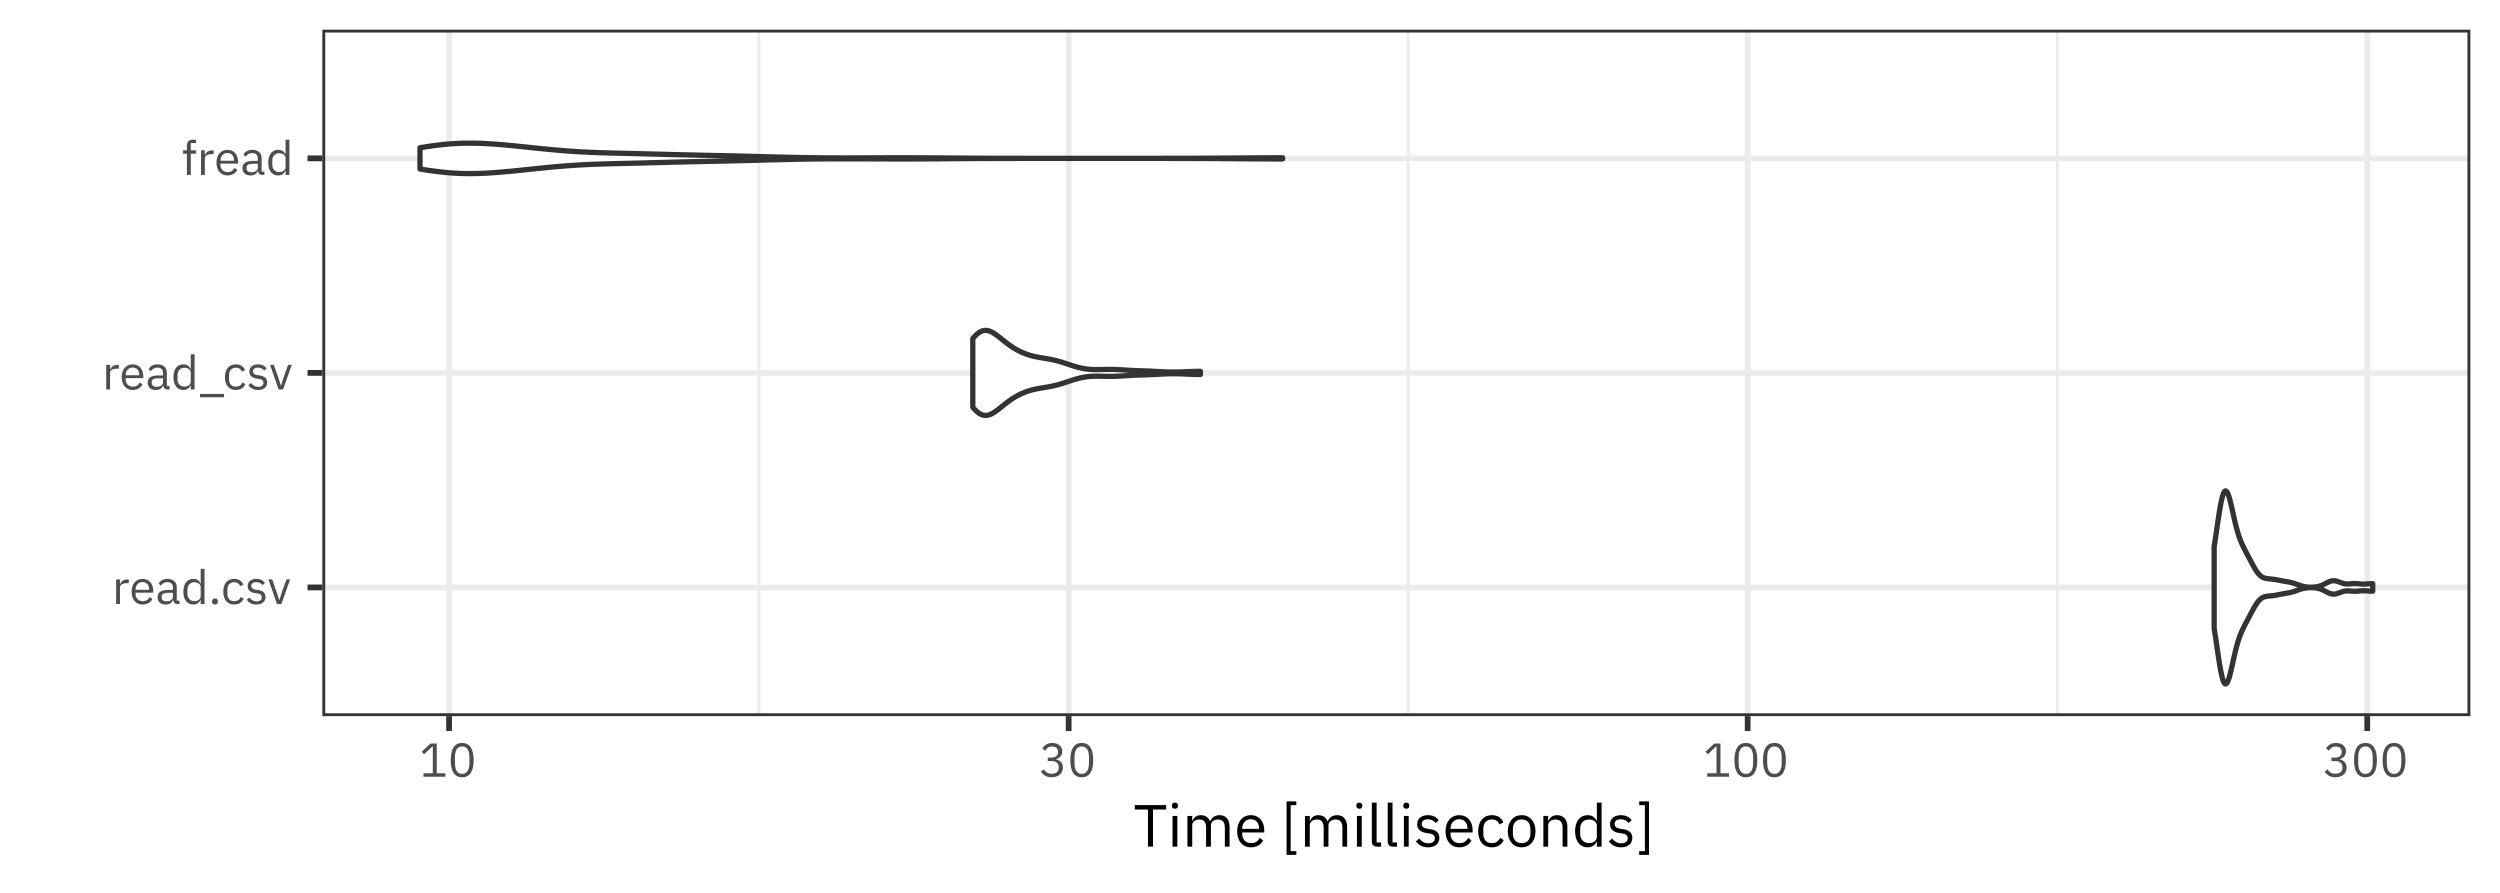 <?xml version="1.0" encoding="UTF-8"?>
<svg xmlns="http://www.w3.org/2000/svg" xmlns:xlink="http://www.w3.org/1999/xlink" width="504pt" height="180pt" viewBox="0 0 504 180" version="1.1">
<defs>
<g>
<symbol overflow="visible" id="glyph0-0">
<path style="stroke:none;" d="M 0.312 0 L 4.219 0 L 4.219 -7.484 L 0.312 -7.484 Z M 0.875 -0.578 L 0.875 -6.906 L 3.641 -6.906 L 3.641 -0.578 Z M 0.875 -0.578 "/>
</symbol>
<symbol overflow="visible" id="glyph0-1">
<path style="stroke:none;" d="M 1.578 0 L 1.578 -3.359 C 1.578 -3.828 2.078 -4.188 2.906 -4.188 L 3.359 -4.188 L 3.359 -4.953 L 3.062 -4.953 C 2.25 -4.953 1.797 -4.516 1.625 -4.031 L 1.578 -4.031 L 1.578 -4.953 L 0.812 -4.953 L 0.812 0 Z M 1.578 0 "/>
</symbol>
<symbol overflow="visible" id="glyph0-2">
<path style="stroke:none;" d="M 2.672 0.109 C 3.609 0.109 4.312 -0.344 4.641 -1.016 L 4.094 -1.406 C 3.828 -0.859 3.344 -0.562 2.719 -0.562 C 1.797 -0.562 1.25 -1.203 1.25 -2.047 L 1.25 -2.281 L 4.812 -2.281 L 4.812 -2.641 C 4.812 -4.047 4 -5.062 2.672 -5.062 C 1.328 -5.062 0.453 -4.047 0.453 -2.469 C 0.453 -0.906 1.328 0.109 2.672 0.109 Z M 2.672 -4.422 C 3.469 -4.422 3.984 -3.844 3.984 -2.969 L 3.984 -2.859 L 1.25 -2.859 L 1.25 -2.922 C 1.25 -3.797 1.844 -4.422 2.672 -4.422 Z M 2.672 -4.422 "/>
</symbol>
<symbol overflow="visible" id="glyph0-3">
<path style="stroke:none;" d="M 4.844 0 L 4.844 -0.672 L 4.281 -0.672 L 4.281 -3.391 C 4.281 -4.438 3.562 -5.062 2.375 -5.062 C 1.484 -5.062 0.891 -4.625 0.625 -4.094 L 1.078 -3.672 C 1.359 -4.109 1.75 -4.406 2.344 -4.406 C 3.125 -4.406 3.516 -4.016 3.516 -3.312 L 3.516 -2.828 L 2.531 -2.828 C 1.094 -2.828 0.422 -2.312 0.422 -1.375 C 0.422 -0.453 1.031 0.109 2.078 0.109 C 2.766 0.109 3.297 -0.203 3.516 -0.812 L 3.562 -0.812 C 3.609 -0.344 3.844 0 4.406 0 Z M 2.203 -0.531 C 1.609 -0.531 1.234 -0.812 1.234 -1.312 L 1.234 -1.5 C 1.234 -1.984 1.625 -2.25 2.5 -2.25 L 3.516 -2.25 L 3.516 -1.438 C 3.516 -0.938 2.969 -0.531 2.203 -0.531 Z M 2.203 -0.531 "/>
</symbol>
<symbol overflow="visible" id="glyph0-4">
<path style="stroke:none;" d="M 3.984 0 L 4.75 0 L 4.75 -7.094 L 3.984 -7.094 L 3.984 -4.141 L 3.938 -4.141 C 3.688 -4.766 3.172 -5.062 2.5 -5.062 C 1.25 -5.062 0.484 -4.062 0.484 -2.469 C 0.484 -0.891 1.25 0.109 2.5 0.109 C 3.172 0.109 3.641 -0.188 3.938 -0.812 L 3.984 -0.812 Z M 2.703 -0.578 C 1.844 -0.578 1.312 -1.172 1.312 -2.047 L 1.312 -2.891 C 1.312 -3.781 1.844 -4.375 2.703 -4.375 C 3.406 -4.375 3.984 -3.969 3.984 -3.422 L 3.984 -1.578 C 3.984 -0.938 3.406 -0.578 2.703 -0.578 Z M 2.703 -0.578 "/>
</symbol>
<symbol overflow="visible" id="glyph0-5">
<path style="stroke:none;" d="M 1.312 0.109 C 1.703 0.109 1.891 -0.109 1.891 -0.438 L 1.891 -0.562 C 1.891 -0.891 1.703 -1.125 1.312 -1.125 C 0.906 -1.125 0.719 -0.891 0.719 -0.562 L 0.719 -0.438 C 0.719 -0.109 0.906 0.109 1.312 0.109 Z M 1.312 0.109 "/>
</symbol>
<symbol overflow="visible" id="glyph0-6">
<path style="stroke:none;" d="M 2.656 0.109 C 3.594 0.109 4.234 -0.344 4.562 -1.062 L 4 -1.422 C 3.734 -0.859 3.281 -0.562 2.656 -0.562 C 1.75 -0.562 1.281 -1.188 1.281 -2.047 L 1.281 -2.891 C 1.281 -3.766 1.75 -4.391 2.656 -4.391 C 3.266 -4.391 3.688 -4.094 3.859 -3.578 L 4.516 -3.906 C 4.219 -4.578 3.641 -5.062 2.656 -5.062 C 1.266 -5.062 0.453 -4.062 0.453 -2.469 C 0.453 -0.891 1.266 0.109 2.656 0.109 Z M 2.656 0.109 "/>
</symbol>
<symbol overflow="visible" id="glyph0-7">
<path style="stroke:none;" d="M 2.297 0.109 C 3.438 0.109 4.141 -0.469 4.141 -1.422 C 4.141 -2.172 3.719 -2.656 2.625 -2.828 L 2.234 -2.875 C 1.625 -2.969 1.281 -3.172 1.281 -3.641 C 1.281 -4.109 1.625 -4.406 2.25 -4.406 C 2.891 -4.406 3.312 -4.109 3.531 -3.812 L 4.031 -4.266 C 3.641 -4.766 3.109 -5.062 2.312 -5.062 C 1.312 -5.062 0.547 -4.578 0.547 -3.609 C 0.547 -2.688 1.234 -2.312 2.141 -2.172 L 2.531 -2.125 C 3.188 -2.031 3.391 -1.734 3.391 -1.344 C 3.391 -0.828 3.016 -0.531 2.359 -0.531 C 1.734 -0.531 1.281 -0.812 0.891 -1.297 L 0.344 -0.859 C 0.781 -0.266 1.391 0.109 2.297 0.109 Z M 2.297 0.109 "/>
</symbol>
<symbol overflow="visible" id="glyph0-8">
<path style="stroke:none;" d="M 2.797 0 L 4.547 -4.953 L 3.812 -4.953 L 2.922 -2.5 L 2.391 -0.812 L 2.344 -0.812 L 1.797 -2.5 L 0.938 -4.953 L 0.172 -4.953 L 1.906 0 Z M 2.797 0 "/>
</symbol>
<symbol overflow="visible" id="glyph0-9">
<path style="stroke:none;" d="M 5.125 1.578 L 5.125 0.906 L 0.281 0.906 L 0.281 1.578 Z M 5.125 1.578 "/>
</symbol>
<symbol overflow="visible" id="glyph0-10">
<path style="stroke:none;" d="M 1.078 0 L 1.859 0 L 1.859 -4.281 L 2.922 -4.281 L 2.922 -4.953 L 1.859 -4.953 L 1.859 -6.422 L 2.922 -6.422 L 2.922 -7.094 L 2.172 -7.094 C 1.438 -7.094 1.078 -6.625 1.078 -5.953 L 1.078 -4.953 L 0.281 -4.953 L 0.281 -4.281 L 1.078 -4.281 Z M 1.078 0 "/>
</symbol>
<symbol overflow="visible" id="glyph0-11">
<path style="stroke:none;" d="M 5.25 0 L 5.25 -0.703 L 3.516 -0.703 L 3.516 -6.703 L 2.266 -6.703 L 0.484 -5.031 L 0.953 -4.531 L 2.641 -6.109 L 2.719 -6.109 L 2.719 -0.703 L 0.844 -0.703 L 0.844 0 Z M 5.25 0 "/>
</symbol>
<symbol overflow="visible" id="glyph0-12">
<path style="stroke:none;" d="M 2.875 0.109 C 4.484 0.109 5.188 -1.156 5.188 -3.344 C 5.188 -5.531 4.484 -6.812 2.875 -6.812 C 1.281 -6.812 0.578 -5.531 0.578 -3.344 C 0.578 -1.156 1.281 0.109 2.875 0.109 Z M 2.875 -0.578 C 1.828 -0.578 1.422 -1.5 1.422 -2.797 L 1.422 -3.891 C 1.422 -5.188 1.828 -6.109 2.875 -6.109 C 3.922 -6.109 4.344 -5.188 4.344 -3.891 L 4.344 -2.797 C 4.344 -1.5 3.922 -0.578 2.875 -0.578 Z M 2.875 -0.578 "/>
</symbol>
<symbol overflow="visible" id="glyph0-13">
<path style="stroke:none;" d="M 1.781 -3.859 L 1.781 -3.156 L 2.562 -3.156 C 3.5 -3.156 4 -2.703 4 -1.922 L 4 -1.844 C 4 -1.062 3.5 -0.609 2.562 -0.609 C 1.75 -0.609 1.359 -0.953 1 -1.484 L 0.406 -1.031 C 0.812 -0.453 1.406 0.109 2.578 0.109 C 3.938 0.109 4.844 -0.688 4.844 -1.828 C 4.844 -2.844 4.156 -3.375 3.438 -3.516 L 3.438 -3.562 C 4.141 -3.734 4.719 -4.266 4.719 -5.125 C 4.719 -6.203 3.812 -6.812 2.688 -6.812 C 1.609 -6.812 1.031 -6.25 0.688 -5.719 L 1.281 -5.25 C 1.562 -5.766 1.969 -6.094 2.672 -6.094 C 3.375 -6.094 3.859 -5.734 3.859 -5.031 L 3.859 -4.969 C 3.859 -4.328 3.406 -3.859 2.5 -3.859 Z M 1.781 -3.859 "/>
</symbol>
<symbol overflow="visible" id="glyph1-0">
<path style="stroke:none;" d="M 0.391 0 L 5.281 0 L 5.281 -9.359 L 0.391 -9.359 Z M 1.109 -0.719 L 1.109 -8.641 L 4.562 -8.641 L 4.562 -0.719 Z M 1.109 -0.719 "/>
</symbol>
<symbol overflow="visible" id="glyph1-1">
<path style="stroke:none;" d="M 6.594 -7.484 L 6.594 -8.375 L 0.266 -8.375 L 0.266 -7.484 L 2.922 -7.484 L 2.922 0 L 3.938 0 L 3.938 -7.484 Z M 6.594 -7.484 "/>
</symbol>
<symbol overflow="visible" id="glyph1-2">
<path style="stroke:none;" d="M 1.5 -7.641 C 1.906 -7.641 2.094 -7.859 2.094 -8.188 L 2.094 -8.344 C 2.094 -8.656 1.906 -8.875 1.5 -8.875 C 1.094 -8.875 0.906 -8.656 0.906 -8.344 L 0.906 -8.188 C 0.906 -7.859 1.094 -7.641 1.5 -7.641 Z M 1.016 0 L 1.984 0 L 1.984 -6.188 L 1.016 -6.188 Z M 1.016 0 "/>
</symbol>
<symbol overflow="visible" id="glyph1-3">
<path style="stroke:none;" d="M 1.984 0 L 1.984 -4.297 C 1.984 -5.094 2.703 -5.469 3.453 -5.469 C 4.375 -5.469 4.781 -4.906 4.781 -3.797 L 4.781 0 L 5.75 0 L 5.75 -4.297 C 5.75 -5.094 6.438 -5.469 7.203 -5.469 C 8.141 -5.469 8.562 -4.891 8.562 -3.797 L 8.562 0 L 9.516 0 L 9.516 -3.969 C 9.516 -5.469 8.766 -6.344 7.5 -6.344 C 6.438 -6.344 5.844 -5.75 5.609 -5.078 L 5.594 -5.078 C 5.25 -5.969 4.516 -6.344 3.703 -6.344 C 2.734 -6.344 2.297 -5.812 2.031 -5.188 L 1.984 -5.188 L 1.984 -6.188 L 1.016 -6.188 L 1.016 0 Z M 1.984 0 "/>
</symbol>
<symbol overflow="visible" id="glyph1-4">
<path style="stroke:none;" d="M 3.344 0.141 C 4.516 0.141 5.406 -0.438 5.797 -1.266 L 5.109 -1.766 C 4.781 -1.078 4.188 -0.703 3.406 -0.703 C 2.25 -0.703 1.578 -1.5 1.578 -2.562 L 1.578 -2.859 L 6.031 -2.859 L 6.031 -3.312 C 6.031 -5.062 5 -6.344 3.344 -6.344 C 1.672 -6.344 0.562 -5.062 0.562 -3.094 C 0.562 -1.125 1.672 0.141 3.344 0.141 Z M 3.344 -5.531 C 4.328 -5.531 4.984 -4.797 4.984 -3.703 L 4.984 -3.578 L 1.578 -3.578 L 1.578 -3.656 C 1.578 -4.734 2.297 -5.531 3.344 -5.531 Z M 3.344 -5.531 "/>
</symbol>
<symbol overflow="visible" id="glyph1-5">
<path style="stroke:none;" d=""/>
</symbol>
<symbol overflow="visible" id="glyph1-6">
<path style="stroke:none;" d="M 3.078 1.656 L 3.078 0.906 L 1.938 0.906 L 1.938 -8.359 L 3.078 -8.359 L 3.078 -9.125 L 1.109 -9.125 L 1.109 1.656 Z M 3.078 1.656 "/>
</symbol>
<symbol overflow="visible" id="glyph1-7">
<path style="stroke:none;" d="M 2.891 0 L 2.891 -0.844 L 1.984 -0.844 L 1.984 -8.875 L 1.016 -8.875 L 1.016 -1 C 1.016 -0.422 1.375 0 2.047 0 Z M 2.891 0 "/>
</symbol>
<symbol overflow="visible" id="glyph1-8">
<path style="stroke:none;" d="M 2.875 0.141 C 4.297 0.141 5.172 -0.594 5.172 -1.781 C 5.172 -2.719 4.641 -3.328 3.281 -3.531 L 2.797 -3.594 C 2.031 -3.719 1.609 -3.953 1.609 -4.562 C 1.609 -5.141 2.031 -5.516 2.812 -5.516 C 3.609 -5.516 4.141 -5.141 4.422 -4.766 L 5.047 -5.344 C 4.547 -5.969 3.891 -6.344 2.891 -6.344 C 1.625 -6.344 0.688 -5.734 0.688 -4.516 C 0.688 -3.359 1.531 -2.891 2.672 -2.719 L 3.172 -2.656 C 3.984 -2.531 4.25 -2.156 4.25 -1.688 C 4.25 -1.047 3.766 -0.672 2.953 -0.672 C 2.172 -0.672 1.594 -1.016 1.109 -1.625 L 0.438 -1.062 C 0.984 -0.344 1.734 0.141 2.875 0.141 Z M 2.875 0.141 "/>
</symbol>
<symbol overflow="visible" id="glyph1-9">
<path style="stroke:none;" d="M 3.328 0.141 C 4.5 0.141 5.297 -0.438 5.703 -1.312 L 5 -1.781 C 4.672 -1.078 4.109 -0.703 3.328 -0.703 C 2.188 -0.703 1.594 -1.484 1.594 -2.562 L 1.594 -3.625 C 1.594 -4.703 2.188 -5.484 3.328 -5.484 C 4.078 -5.484 4.609 -5.109 4.844 -4.469 L 5.641 -4.891 C 5.281 -5.734 4.547 -6.344 3.328 -6.344 C 1.578 -6.344 0.562 -5.078 0.562 -3.094 C 0.562 -1.109 1.578 0.141 3.328 0.141 Z M 3.328 0.141 "/>
</symbol>
<symbol overflow="visible" id="glyph1-10">
<path style="stroke:none;" d="M 3.359 0.141 C 5.016 0.141 6.156 -1.125 6.156 -3.094 C 6.156 -5.062 5.016 -6.344 3.359 -6.344 C 1.703 -6.344 0.562 -5.062 0.562 -3.094 C 0.562 -1.125 1.703 0.141 3.359 0.141 Z M 3.359 -0.703 C 2.328 -0.703 1.594 -1.344 1.594 -2.656 L 1.594 -3.547 C 1.594 -4.844 2.328 -5.484 3.359 -5.484 C 4.391 -5.484 5.125 -4.844 5.125 -3.547 L 5.125 -2.656 C 5.125 -1.344 4.391 -0.703 3.359 -0.703 Z M 3.359 -0.703 "/>
</symbol>
<symbol overflow="visible" id="glyph1-11">
<path style="stroke:none;" d="M 1.984 0 L 1.984 -4.297 C 1.984 -5.094 2.719 -5.469 3.484 -5.469 C 4.422 -5.469 4.891 -4.906 4.891 -3.797 L 4.891 0 L 5.859 0 L 5.859 -3.969 C 5.859 -5.469 5.047 -6.344 3.781 -6.344 C 2.859 -6.344 2.328 -5.875 2.031 -5.188 L 1.984 -5.188 L 1.984 -6.188 L 1.016 -6.188 L 1.016 0 Z M 1.984 0 "/>
</symbol>
<symbol overflow="visible" id="glyph1-12">
<path style="stroke:none;" d="M 4.984 0 L 5.938 0 L 5.938 -8.875 L 4.984 -8.875 L 4.984 -5.188 L 4.938 -5.188 C 4.609 -5.969 3.969 -6.344 3.125 -6.344 C 1.578 -6.344 0.594 -5.078 0.594 -3.094 C 0.594 -1.109 1.578 0.141 3.125 0.141 C 3.969 0.141 4.562 -0.234 4.938 -1.016 L 4.984 -1.016 Z M 3.391 -0.719 C 2.297 -0.719 1.625 -1.469 1.625 -2.562 L 1.625 -3.625 C 1.625 -4.734 2.297 -5.469 3.391 -5.469 C 4.266 -5.469 4.984 -4.969 4.984 -4.281 L 4.984 -1.984 C 4.984 -1.172 4.266 -0.719 3.391 -0.719 Z M 3.391 -0.719 "/>
</symbol>
<symbol overflow="visible" id="glyph1-13">
<path style="stroke:none;" d="M 0.719 -9.125 L 0.719 -8.359 L 1.859 -8.359 L 1.859 0.906 L 0.719 0.906 L 0.719 1.656 L 2.688 1.656 L 2.688 -9.125 Z M 0.719 -9.125 "/>
</symbol>
</g>
<clipPath id="clip1">
  <path d="M 64.984 5.977 L 498.02 5.977 L 498.02 144.371 L 64.984 144.371 Z M 64.984 5.977 "/>
</clipPath>
<clipPath id="clip2">
  <path d="M 152 5.977 L 154 5.977 L 154 144.371 L 152 144.371 Z M 152 5.977 "/>
</clipPath>
<clipPath id="clip3">
  <path d="M 283 5.977 L 285 5.977 L 285 144.371 L 283 144.371 Z M 283 5.977 "/>
</clipPath>
<clipPath id="clip4">
  <path d="M 414 5.977 L 416 5.977 L 416 144.371 L 414 144.371 Z M 414 5.977 "/>
</clipPath>
<clipPath id="clip5">
  <path d="M 64.984 117 L 498.02 117 L 498.02 120 L 64.984 120 Z M 64.984 117 "/>
</clipPath>
<clipPath id="clip6">
  <path d="M 64.984 74 L 498.02 74 L 498.02 76 L 64.984 76 Z M 64.984 74 "/>
</clipPath>
<clipPath id="clip7">
  <path d="M 64.984 31 L 498.02 31 L 498.02 33 L 64.984 33 Z M 64.984 31 "/>
</clipPath>
<clipPath id="clip8">
  <path d="M 89 5.977 L 92 5.977 L 92 144.371 L 89 144.371 Z M 89 5.977 "/>
</clipPath>
<clipPath id="clip9">
  <path d="M 214 5.977 L 217 5.977 L 217 144.371 L 214 144.371 Z M 214 5.977 "/>
</clipPath>
<clipPath id="clip10">
  <path d="M 351 5.977 L 353 5.977 L 353 144.371 L 351 144.371 Z M 351 5.977 "/>
</clipPath>
<clipPath id="clip11">
  <path d="M 476 5.977 L 478 5.977 L 478 144.371 L 476 144.371 Z M 476 5.977 "/>
</clipPath>
<clipPath id="clip12">
  <path d="M 64.984 5.977 L 498.02 5.977 L 498.02 144.371 L 64.984 144.371 Z M 64.984 5.977 "/>
</clipPath>
</defs>
<g id="surface26">
<rect x="0" y="0" width="504" height="180" style="fill:rgb(100%,100%,100%);fill-opacity:1;stroke:none;"/>
<rect x="0" y="0" width="504" height="180" style="fill:rgb(100%,100%,100%);fill-opacity:1;stroke:none;"/>
<path style="fill:none;stroke-width:1.164;stroke-linecap:round;stroke-linejoin:round;stroke:rgb(100%,100%,100%);stroke-opacity:1;stroke-miterlimit:10;" d="M 0 180 L 504 180 L 504 0 L 0 0 Z M 0 180 "/>
<g clip-path="url(#clip1)" clip-rule="nonzero">
<path style=" stroke:none;fill-rule:nonzero;fill:rgb(100%,100%,100%);fill-opacity:1;" d="M 64.984 144.375 L 498.02 144.375 L 498.02 5.98 L 64.984 5.98 Z M 64.984 144.375 "/>
</g>
<g clip-path="url(#clip2)" clip-rule="nonzero">
<path style="fill:none;stroke-width:0.582;stroke-linecap:butt;stroke-linejoin:round;stroke:rgb(92.157%,92.157%,92.157%);stroke-opacity:1;stroke-miterlimit:10;" d="M 152.988 144.375 L 152.988 5.977 "/>
</g>
<g clip-path="url(#clip3)" clip-rule="nonzero">
<path style="fill:none;stroke-width:0.582;stroke-linecap:butt;stroke-linejoin:round;stroke:rgb(92.157%,92.157%,92.157%);stroke-opacity:1;stroke-miterlimit:10;" d="M 283.887 144.375 L 283.887 5.977 "/>
</g>
<g clip-path="url(#clip4)" clip-rule="nonzero">
<path style="fill:none;stroke-width:0.582;stroke-linecap:butt;stroke-linejoin:round;stroke:rgb(92.157%,92.157%,92.157%);stroke-opacity:1;stroke-miterlimit:10;" d="M 414.781 144.375 L 414.781 5.977 "/>
</g>
<g clip-path="url(#clip5)" clip-rule="nonzero">
<path style="fill:none;stroke-width:1.164;stroke-linecap:butt;stroke-linejoin:round;stroke:rgb(92.157%,92.157%,92.157%);stroke-opacity:1;stroke-miterlimit:10;" d="M 64.984 118.426 L 498.023 118.426 "/>
</g>
<g clip-path="url(#clip6)" clip-rule="nonzero">
<path style="fill:none;stroke-width:1.164;stroke-linecap:butt;stroke-linejoin:round;stroke:rgb(92.157%,92.157%,92.157%);stroke-opacity:1;stroke-miterlimit:10;" d="M 64.984 75.176 L 498.023 75.176 "/>
</g>
<g clip-path="url(#clip7)" clip-rule="nonzero">
<path style="fill:none;stroke-width:1.164;stroke-linecap:butt;stroke-linejoin:round;stroke:rgb(92.157%,92.157%,92.157%);stroke-opacity:1;stroke-miterlimit:10;" d="M 64.984 31.926 L 498.023 31.926 "/>
</g>
<g clip-path="url(#clip8)" clip-rule="nonzero">
<path style="fill:none;stroke-width:1.164;stroke-linecap:butt;stroke-linejoin:round;stroke:rgb(92.157%,92.157%,92.157%);stroke-opacity:1;stroke-miterlimit:10;" d="M 90.535 144.375 L 90.535 5.977 "/>
</g>
<g clip-path="url(#clip9)" clip-rule="nonzero">
<path style="fill:none;stroke-width:1.164;stroke-linecap:butt;stroke-linejoin:round;stroke:rgb(92.157%,92.157%,92.157%);stroke-opacity:1;stroke-miterlimit:10;" d="M 215.441 144.375 L 215.441 5.977 "/>
</g>
<g clip-path="url(#clip10)" clip-rule="nonzero">
<path style="fill:none;stroke-width:1.164;stroke-linecap:butt;stroke-linejoin:round;stroke:rgb(92.157%,92.157%,92.157%);stroke-opacity:1;stroke-miterlimit:10;" d="M 352.328 144.375 L 352.328 5.977 "/>
</g>
<g clip-path="url(#clip11)" clip-rule="nonzero">
<path style="fill:none;stroke-width:1.164;stroke-linecap:butt;stroke-linejoin:round;stroke:rgb(92.157%,92.157%,92.157%);stroke-opacity:1;stroke-miterlimit:10;" d="M 477.238 144.375 L 477.238 5.977 "/>
</g>
<path style="fill-rule:nonzero;fill:rgb(100%,100%,100%);fill-opacity:1;stroke-width:1.067;stroke-linecap:round;stroke-linejoin:round;stroke:rgb(20%,20%,20%);stroke-opacity:1;stroke-miterlimit:10;" d="M 446.375 126.648 L 446.438 127.051 L 446.5 127.457 L 446.562 127.871 L 446.625 128.289 L 446.688 128.711 L 446.75 129.137 L 447 130.855 L 447.062 131.281 L 447.129 131.703 L 447.191 132.121 L 447.254 132.535 L 447.316 132.941 L 447.379 133.34 L 447.441 133.727 L 447.504 134.102 L 447.566 134.469 L 447.629 134.816 L 447.691 135.152 L 447.754 135.473 L 447.816 135.777 L 447.879 136.062 L 447.941 136.328 L 448.004 136.582 L 448.066 136.805 L 448.129 137.012 L 448.191 137.199 L 448.254 137.367 L 448.316 137.504 L 448.379 137.625 L 448.441 137.723 L 448.504 137.801 L 448.566 137.848 L 448.629 137.875 L 448.691 137.887 L 448.754 137.871 L 448.816 137.832 L 448.879 137.777 L 448.941 137.703 L 449.004 137.602 L 449.066 137.484 L 449.129 137.352 L 449.191 137.203 L 449.254 137.031 L 449.316 136.848 L 449.379 136.652 L 449.441 136.445 L 449.504 136.223 L 449.566 135.988 L 449.629 135.746 L 449.691 135.496 L 449.754 135.238 L 449.816 134.973 L 449.879 134.703 L 449.941 134.43 L 450.066 133.875 L 450.191 133.312 L 450.379 132.48 L 450.441 132.207 L 450.504 131.938 L 450.566 131.672 L 450.629 131.41 L 450.691 131.152 L 450.754 130.902 L 450.816 130.656 L 450.879 130.418 L 450.941 130.188 L 451.004 129.961 L 451.066 129.738 L 451.129 129.523 L 451.191 129.316 L 451.254 129.117 L 451.316 128.922 L 451.379 128.73 L 451.504 128.371 L 451.566 128.199 L 451.629 128.035 L 451.691 127.875 L 451.754 127.719 L 451.816 127.566 L 451.879 127.418 L 451.941 127.273 L 452.004 127.133 L 452.066 126.996 L 452.133 126.863 L 452.32 126.477 L 452.383 126.352 L 452.633 125.867 L 452.758 125.633 L 452.82 125.512 L 453.133 124.926 L 453.195 124.805 L 453.32 124.57 L 453.383 124.449 L 453.445 124.332 L 453.508 124.211 L 453.57 124.094 L 453.633 123.973 L 453.695 123.855 L 453.758 123.734 L 453.82 123.617 L 453.883 123.496 L 454.133 123.027 L 454.383 122.574 L 454.508 122.355 L 454.633 122.145 L 454.695 122.043 L 454.82 121.848 L 454.945 121.66 L 455.008 121.57 L 455.07 121.484 L 455.195 121.32 L 455.258 121.246 L 455.32 121.168 L 455.383 121.098 L 455.508 120.965 L 455.695 120.789 L 455.82 120.688 L 456.008 120.559 L 456.195 120.453 L 456.383 120.371 L 456.445 120.348 L 456.633 120.289 L 456.758 120.258 L 457.008 120.211 L 457.07 120.203 L 457.137 120.195 L 457.387 120.164 L 457.449 120.16 L 457.512 120.152 L 457.574 120.148 L 457.637 120.141 L 457.699 120.137 L 457.762 120.129 L 457.824 120.125 L 458.012 120.102 L 458.074 120.098 L 458.387 120.059 L 458.449 120.047 L 458.574 120.031 L 458.699 120.008 L 458.762 120 L 459.012 119.953 L 459.074 119.945 L 459.137 119.934 L 459.199 119.918 L 459.637 119.836 L 459.699 119.82 L 460.449 119.68 L 460.512 119.672 L 460.699 119.637 L 460.762 119.629 L 460.887 119.605 L 460.949 119.598 L 461.199 119.551 L 461.262 119.543 L 461.449 119.508 L 461.512 119.492 L 461.637 119.469 L 461.699 119.453 L 461.762 119.441 L 462.012 119.379 L 462.078 119.363 L 462.141 119.348 L 462.266 119.309 L 462.328 119.293 L 462.516 119.234 L 462.578 119.211 L 462.641 119.191 L 462.703 119.168 L 462.766 119.148 L 462.891 119.102 L 462.953 119.082 L 463.203 118.988 L 463.266 118.969 L 463.453 118.898 L 463.516 118.879 L 463.578 118.855 L 463.703 118.816 L 463.766 118.793 L 463.953 118.734 L 464.016 118.719 L 464.078 118.699 L 464.391 118.621 L 464.453 118.609 L 464.516 118.594 L 464.703 118.559 L 464.766 118.551 L 464.828 118.539 L 465.141 118.5 L 465.203 118.496 L 465.266 118.488 L 465.516 118.473 L 465.578 118.473 L 465.703 118.465 L 466.078 118.465 L 466.141 118.469 L 466.203 118.469 L 466.328 118.477 L 466.391 118.477 L 466.453 118.484 L 466.578 118.492 L 466.641 118.5 L 466.703 118.504 L 466.891 118.527 L 467.016 118.551 L 467.082 118.559 L 467.145 118.57 L 467.207 118.586 L 467.27 118.598 L 467.52 118.66 L 467.707 118.719 L 467.77 118.742 L 467.832 118.762 L 467.957 118.809 L 468.02 118.836 L 468.082 118.859 L 468.207 118.914 L 468.27 118.945 L 468.332 118.973 L 468.77 119.191 L 468.832 119.227 L 468.957 119.289 L 469.02 119.324 L 469.27 119.449 L 469.332 119.477 L 469.395 119.508 L 469.52 119.562 L 469.582 119.586 L 469.645 119.613 L 469.707 119.633 L 469.77 119.656 L 469.895 119.695 L 470.02 119.727 L 470.145 119.75 L 470.27 119.766 L 470.395 119.773 L 470.52 119.773 L 470.645 119.766 L 470.832 119.742 L 470.895 119.73 L 471.082 119.684 L 471.145 119.664 L 471.207 119.648 L 471.27 119.629 L 471.332 119.605 L 471.395 119.586 L 471.957 119.375 L 472.023 119.352 L 472.086 119.328 L 472.398 119.23 L 472.523 119.199 L 472.773 119.152 L 472.961 119.129 L 473.086 119.121 L 473.148 119.121 L 473.211 119.117 L 473.273 119.117 L 473.336 119.121 L 473.398 119.121 L 473.773 119.145 L 473.836 119.152 L 473.898 119.156 L 473.961 119.164 L 474.023 119.168 L 474.086 119.176 L 474.211 119.184 L 474.273 119.191 L 474.461 119.203 L 474.523 119.203 L 474.586 119.207 L 474.898 119.207 L 475.023 119.199 L 475.086 119.199 L 475.148 119.195 L 475.211 119.188 L 475.336 119.18 L 475.398 119.172 L 475.461 119.168 L 475.586 119.152 L 475.648 119.148 L 475.711 119.141 L 475.773 119.137 L 475.898 119.121 L 476.023 119.113 L 476.086 119.105 L 476.211 119.098 L 476.273 119.098 L 476.398 119.09 L 476.648 119.09 L 476.711 119.094 L 476.773 119.094 L 476.961 119.105 L 477.027 119.109 L 477.09 119.113 L 477.152 119.121 L 477.277 119.129 L 477.34 119.137 L 477.402 119.141 L 477.465 119.148 L 477.527 119.152 L 477.59 119.16 L 477.965 119.184 L 478.027 119.184 L 478.09 119.188 L 478.152 119.188 L 478.215 119.184 L 478.277 119.184 L 478.34 119.18 L 478.34 117.668 L 478.277 117.668 L 478.215 117.664 L 477.965 117.664 L 477.652 117.684 L 477.59 117.691 L 477.465 117.699 L 477.402 117.707 L 477.34 117.711 L 477.277 117.719 L 477.215 117.723 L 477.152 117.73 L 477.027 117.738 L 476.961 117.746 L 476.898 117.75 L 476.836 117.75 L 476.711 117.758 L 476.398 117.758 L 476.336 117.754 L 476.273 117.754 L 476.023 117.738 L 475.961 117.73 L 475.898 117.727 L 475.836 117.719 L 475.773 117.715 L 475.711 117.707 L 475.648 117.703 L 475.523 117.688 L 475.461 117.684 L 475.398 117.676 L 475.336 117.672 L 475.273 117.664 L 474.961 117.645 L 474.898 117.645 L 474.836 117.641 L 474.648 117.641 L 474.586 117.645 L 474.523 117.645 L 474.148 117.668 L 474.086 117.676 L 474.023 117.68 L 473.961 117.688 L 473.898 117.691 L 473.836 117.699 L 473.711 117.707 L 473.648 117.715 L 473.461 117.727 L 473.398 117.727 L 473.336 117.73 L 473.148 117.73 L 472.961 117.719 L 472.711 117.688 L 472.586 117.664 L 472.398 117.617 L 472.336 117.598 L 472.273 117.582 L 472.148 117.543 L 472.023 117.496 L 471.957 117.477 L 471.707 117.383 L 471.645 117.355 L 471.52 117.309 L 471.457 117.289 L 471.332 117.242 L 471.082 117.164 L 470.957 117.133 L 470.77 117.098 L 470.645 117.082 L 470.52 117.074 L 470.395 117.074 L 470.332 117.078 L 470.27 117.086 L 470.207 117.09 L 470.145 117.102 L 470.082 117.109 L 469.832 117.172 L 469.77 117.195 L 469.707 117.215 L 469.582 117.262 L 469.332 117.371 L 469.207 117.434 L 469.145 117.461 L 469.082 117.496 L 468.895 117.59 L 468.832 117.625 L 468.707 117.688 L 468.645 117.723 L 468.395 117.848 L 468.332 117.875 L 468.27 117.906 L 468.02 118.016 L 467.77 118.109 L 467.52 118.188 L 467.457 118.203 L 467.395 118.223 L 467.332 118.234 L 467.207 118.266 L 467.082 118.289 L 467.016 118.301 L 466.953 118.309 L 466.891 118.32 L 466.641 118.352 L 466.578 118.355 L 466.516 118.363 L 466.266 118.379 L 466.203 118.379 L 466.141 118.383 L 466.016 118.383 L 465.953 118.387 L 465.891 118.387 L 465.828 118.383 L 465.703 118.383 L 465.641 118.379 L 465.578 118.379 L 465.203 118.355 L 464.766 118.301 L 464.453 118.242 L 464.328 118.211 L 464.266 118.199 L 464.203 118.184 L 464.141 118.164 L 464.016 118.133 L 463.641 118.016 L 463.578 117.992 L 463.516 117.973 L 463.391 117.926 L 463.328 117.906 L 463.016 117.789 L 462.953 117.77 L 462.828 117.723 L 462.766 117.703 L 462.641 117.656 L 462.203 117.52 L 462.141 117.504 L 462.078 117.484 L 462.012 117.469 L 461.824 117.422 L 461.762 117.41 L 461.699 117.395 L 461.637 117.383 L 461.574 117.367 L 461.074 117.273 L 461.012 117.266 L 460.824 117.23 L 460.762 117.223 L 460.574 117.188 L 460.512 117.18 L 459.574 117.004 L 459.512 116.988 L 458.824 116.859 L 458.762 116.852 L 458.637 116.828 L 458.574 116.82 L 458.512 116.809 L 458.324 116.785 L 458.262 116.773 L 458.137 116.758 L 458.074 116.754 L 457.887 116.73 L 457.824 116.727 L 457.762 116.719 L 457.699 116.715 L 457.637 116.707 L 457.574 116.703 L 457.512 116.695 L 457.449 116.691 L 457.324 116.676 L 457.262 116.672 L 457.137 116.656 L 457.07 116.648 L 457.008 116.637 L 456.945 116.629 L 456.82 116.605 L 456.758 116.59 L 456.695 116.578 L 456.633 116.559 L 456.57 116.543 L 456.508 116.523 L 456.32 116.453 L 456.258 116.426 L 456.133 116.363 L 456.07 116.328 L 455.945 116.25 L 455.883 116.207 L 455.82 116.16 L 455.695 116.059 L 455.633 116.004 L 455.57 115.945 L 455.508 115.883 L 455.383 115.75 L 455.32 115.68 L 455.258 115.605 L 455.195 115.527 L 455.07 115.363 L 455.008 115.277 L 454.883 115.098 L 454.695 114.805 L 454.633 114.703 L 454.508 114.492 L 454.32 114.164 L 454.195 113.938 L 453.82 113.234 L 453.758 113.113 L 453.695 112.996 L 453.57 112.754 L 453.508 112.637 L 453.445 112.516 L 453.383 112.398 L 453.32 112.277 L 453.133 111.926 L 453.07 111.805 L 452.758 111.219 L 452.695 111.098 L 452.633 110.98 L 452.57 110.859 L 452.508 110.742 L 452.445 110.617 L 452.383 110.496 L 452.258 110.246 L 452.195 110.117 L 452.133 109.984 L 452.066 109.852 L 452.004 109.715 L 451.941 109.574 L 451.816 109.285 L 451.754 109.133 L 451.691 108.977 L 451.566 108.648 L 451.504 108.477 L 451.441 108.301 L 451.379 108.117 L 451.316 107.93 L 451.254 107.734 L 451.191 107.531 L 451.129 107.324 L 451.066 107.113 L 451.004 106.891 L 450.941 106.664 L 450.879 106.43 L 450.816 106.191 L 450.754 105.945 L 450.691 105.695 L 450.566 105.18 L 450.379 104.371 L 450.316 104.094 L 450.254 103.812 L 450.191 103.535 L 450.066 102.973 L 449.941 102.418 L 449.879 102.145 L 449.816 101.875 L 449.754 101.609 L 449.691 101.352 L 449.629 101.102 L 449.566 100.859 L 449.504 100.629 L 449.441 100.402 L 449.379 100.195 L 449.316 100 L 449.254 99.816 L 449.191 99.645 L 449.129 99.496 L 449.066 99.363 L 449.004 99.246 L 448.941 99.148 L 448.879 99.074 L 448.816 99.016 L 448.754 98.977 L 448.691 98.961 L 448.629 98.973 L 448.566 99 L 448.504 99.051 L 448.441 99.125 L 448.379 99.227 L 448.316 99.344 L 448.254 99.48 L 448.191 99.648 L 448.129 99.836 L 448.066 100.043 L 448.004 100.27 L 447.941 100.52 L 447.879 100.789 L 447.816 101.07 L 447.754 101.375 L 447.691 101.699 L 447.629 102.035 L 447.566 102.383 L 447.504 102.746 L 447.441 103.125 L 447.379 103.512 L 447.316 103.906 L 447.254 104.312 L 447.191 104.727 L 447.129 105.145 L 447.062 105.566 L 447 105.996 L 446.938 106.422 L 446.875 106.852 L 446.812 107.285 L 446.625 108.562 L 446.562 108.98 L 446.5 109.391 L 446.438 109.797 L 446.375 110.199 Z M 446.375 126.648 "/>
<path style="fill-rule:nonzero;fill:rgb(100%,100%,100%);fill-opacity:1;stroke-width:1.067;stroke-linecap:round;stroke-linejoin:round;stroke:rgb(20%,20%,20%);stroke-opacity:1;stroke-miterlimit:10;" d="M 196.117 82.113 L 196.207 82.219 L 196.387 82.422 L 196.477 82.52 L 196.566 82.613 L 196.746 82.793 L 196.926 82.957 L 197.016 83.035 L 197.105 83.109 L 197.285 83.242 L 197.375 83.305 L 197.465 83.363 L 197.555 83.418 L 197.645 83.469 L 197.824 83.555 L 197.914 83.594 L 198.094 83.656 L 198.184 83.68 L 198.363 83.719 L 198.453 83.73 L 198.539 83.738 L 198.629 83.746 L 198.719 83.746 L 198.809 83.742 L 198.898 83.734 L 199.078 83.711 L 199.258 83.672 L 199.438 83.617 L 199.527 83.586 L 199.707 83.516 L 199.797 83.477 L 199.887 83.434 L 200.066 83.34 L 200.156 83.289 L 200.246 83.234 L 200.336 83.184 L 200.605 83.008 L 200.785 82.883 L 201.145 82.617 L 201.684 82.195 L 201.773 82.121 L 201.863 82.051 L 201.953 81.977 L 202.043 81.906 L 202.133 81.832 L 202.223 81.762 L 202.312 81.688 L 202.941 81.195 L 203.031 81.129 L 203.121 81.059 L 203.301 80.926 L 203.391 80.863 L 203.48 80.797 L 203.84 80.547 L 203.93 80.488 L 204.02 80.426 L 204.109 80.367 L 204.195 80.309 L 204.285 80.254 L 204.375 80.195 L 204.555 80.086 L 204.645 80.035 L 204.734 79.98 L 205.004 79.828 L 205.094 79.781 L 205.184 79.73 L 205.453 79.59 L 205.902 79.375 L 206.352 79.18 L 206.801 79.004 L 206.891 78.973 L 206.98 78.938 L 207.07 78.906 L 207.16 78.879 L 207.34 78.816 L 207.699 78.707 L 207.789 78.684 L 207.879 78.656 L 208.238 78.562 L 208.328 78.543 L 208.418 78.52 L 209.047 78.383 L 209.227 78.352 L 209.316 78.332 L 209.855 78.238 L 209.941 78.223 L 210.031 78.207 L 210.121 78.195 L 210.391 78.148 L 210.48 78.137 L 210.75 78.09 L 210.84 78.078 L 211.559 77.953 L 211.648 77.934 L 211.738 77.918 L 211.828 77.898 L 211.918 77.883 L 212.098 77.844 L 212.188 77.828 L 212.277 77.809 L 212.367 77.785 L 212.637 77.727 L 212.816 77.68 L 212.906 77.66 L 213.176 77.59 L 213.266 77.562 L 213.445 77.516 L 213.625 77.461 L 213.715 77.438 L 214.164 77.301 L 214.254 77.27 L 214.434 77.215 L 214.523 77.184 L 214.613 77.156 L 214.703 77.125 L 214.793 77.098 L 214.973 77.035 L 215.062 77.008 L 215.242 76.945 L 215.332 76.918 L 215.512 76.855 L 215.598 76.828 L 215.688 76.797 L 215.777 76.77 L 215.867 76.738 L 215.957 76.711 L 216.047 76.68 L 216.137 76.652 L 216.227 76.621 L 216.855 76.43 L 216.945 76.406 L 217.035 76.379 L 217.574 76.238 L 217.664 76.219 L 217.754 76.195 L 218.203 76.098 L 218.742 76.004 L 218.832 75.992 L 218.922 75.977 L 219.191 75.941 L 219.281 75.934 L 219.371 75.922 L 219.91 75.875 L 220.09 75.867 L 220.18 75.859 L 220.359 75.852 L 220.449 75.852 L 220.629 75.844 L 220.719 75.844 L 220.809 75.84 L 221.434 75.84 L 221.523 75.844 L 221.703 75.844 L 221.793 75.848 L 221.883 75.848 L 221.973 75.852 L 222.152 75.852 L 222.332 75.859 L 222.422 75.859 L 222.512 75.863 L 222.602 75.863 L 222.691 75.867 L 222.871 75.867 L 222.961 75.871 L 223.051 75.871 L 223.141 75.875 L 223.41 75.875 L 223.5 75.879 L 224.039 75.879 L 224.129 75.875 L 224.309 75.875 L 224.398 75.871 L 224.488 75.871 L 224.578 75.867 L 224.668 75.867 L 224.938 75.855 L 225.027 75.855 L 225.477 75.836 L 225.566 75.828 L 225.836 75.816 L 225.926 75.809 L 226.105 75.801 L 226.195 75.793 L 226.375 75.785 L 226.465 75.777 L 226.555 75.773 L 226.645 75.766 L 226.734 75.762 L 226.824 75.754 L 226.914 75.75 L 227 75.742 L 227.18 75.734 L 227.27 75.727 L 227.359 75.723 L 227.449 75.715 L 227.629 75.707 L 227.719 75.699 L 227.898 75.691 L 227.988 75.684 L 228.438 75.664 L 228.527 75.656 L 229.156 75.629 L 229.246 75.629 L 229.785 75.605 L 229.875 75.605 L 230.145 75.594 L 230.234 75.594 L 230.594 75.578 L 230.684 75.578 L 231.133 75.559 L 231.223 75.559 L 232.57 75.5 L 232.656 75.492 L 233.105 75.473 L 233.195 75.465 L 233.465 75.453 L 233.555 75.445 L 233.914 75.43 L 234.004 75.422 L 235.262 75.367 L 235.352 75.367 L 235.531 75.359 L 235.621 75.359 L 235.801 75.352 L 235.98 75.352 L 236.07 75.348 L 236.25 75.348 L 236.34 75.344 L 236.969 75.344 L 237.059 75.348 L 237.238 75.348 L 237.328 75.352 L 237.418 75.352 L 237.508 75.355 L 237.598 75.355 L 237.688 75.359 L 237.777 75.359 L 237.957 75.367 L 238.047 75.367 L 238.316 75.379 L 238.402 75.383 L 238.492 75.387 L 238.582 75.387 L 240.559 75.473 L 240.648 75.473 L 240.828 75.48 L 240.918 75.48 L 241.008 75.484 L 241.098 75.484 L 241.188 75.488 L 241.277 75.488 L 241.367 75.492 L 241.547 75.492 L 241.637 75.496 L 241.996 75.496 L 241.996 74.855 L 241.637 74.855 L 241.547 74.859 L 241.367 74.859 L 241.277 74.863 L 241.188 74.863 L 241.098 74.867 L 241.008 74.867 L 240.918 74.871 L 240.828 74.871 L 240.648 74.879 L 240.559 74.879 L 239.93 74.906 L 239.84 74.906 L 239.57 74.918 L 239.48 74.926 L 238.582 74.965 L 238.492 74.965 L 238.402 74.969 L 238.316 74.973 L 238.047 74.984 L 237.957 74.984 L 237.777 74.992 L 237.688 74.992 L 237.598 74.996 L 237.508 74.996 L 237.418 75 L 237.328 75 L 237.238 75.004 L 236.969 75.004 L 236.879 75.008 L 236.34 75.008 L 236.25 75.004 L 236.07 75.004 L 235.98 75 L 235.891 75 L 235.801 74.996 L 235.711 74.996 L 235.621 74.992 L 235.531 74.992 L 235.352 74.984 L 235.262 74.984 L 234.004 74.93 L 233.914 74.922 L 233.555 74.906 L 233.465 74.898 L 233.195 74.887 L 233.105 74.879 L 232.656 74.859 L 232.57 74.852 L 231.133 74.789 L 231.043 74.789 L 230.684 74.773 L 230.594 74.773 L 230.234 74.758 L 230.145 74.758 L 229.875 74.746 L 229.785 74.746 L 229.246 74.723 L 229.156 74.723 L 228.527 74.695 L 228.438 74.688 L 227.988 74.668 L 227.898 74.66 L 227.719 74.652 L 227.629 74.645 L 227.449 74.637 L 227.359 74.629 L 227.27 74.625 L 227.18 74.617 L 227.09 74.613 L 227 74.605 L 226.914 74.602 L 226.824 74.598 L 226.734 74.59 L 226.645 74.586 L 226.555 74.578 L 226.465 74.574 L 226.375 74.566 L 226.195 74.559 L 226.105 74.551 L 225.926 74.543 L 225.836 74.535 L 225.566 74.523 L 225.477 74.516 L 225.027 74.496 L 224.938 74.496 L 224.668 74.484 L 224.578 74.484 L 224.488 74.48 L 224.398 74.48 L 224.309 74.477 L 224.129 74.477 L 224.039 74.473 L 223.5 74.473 L 223.41 74.477 L 223.141 74.477 L 223.051 74.48 L 222.871 74.48 L 222.781 74.484 L 222.691 74.484 L 222.602 74.488 L 222.512 74.488 L 222.422 74.492 L 222.332 74.492 L 222.242 74.496 L 222.152 74.496 L 222.062 74.5 L 221.973 74.5 L 221.883 74.504 L 221.793 74.504 L 221.703 74.508 L 221.523 74.508 L 221.434 74.512 L 220.898 74.512 L 220.809 74.508 L 220.629 74.508 L 220.449 74.5 L 220.359 74.5 L 220.18 74.492 L 220.09 74.484 L 219.91 74.477 L 219.371 74.43 L 219.281 74.418 L 219.191 74.41 L 218.922 74.375 L 218.832 74.359 L 218.742 74.348 L 218.293 74.27 L 218.203 74.25 L 218.113 74.234 L 217.754 74.156 L 217.664 74.133 L 217.574 74.113 L 217.035 73.973 L 216.945 73.945 L 216.855 73.922 L 216.227 73.73 L 216.137 73.699 L 216.047 73.672 L 215.957 73.641 L 215.867 73.613 L 215.777 73.582 L 215.688 73.555 L 215.598 73.523 L 215.512 73.496 L 215.332 73.434 L 215.242 73.406 L 215.062 73.344 L 214.973 73.316 L 214.793 73.254 L 214.703 73.227 L 214.613 73.195 L 214.523 73.168 L 214.434 73.137 L 214.254 73.082 L 214.164 73.051 L 213.625 72.887 L 213.535 72.863 L 213.445 72.836 L 213.266 72.789 L 213.176 72.762 L 212.906 72.691 L 212.816 72.672 L 212.637 72.625 L 212.457 72.586 L 212.367 72.562 L 212.188 72.523 L 212.098 72.508 L 211.918 72.469 L 211.828 72.453 L 211.738 72.434 L 211.648 72.418 L 211.559 72.398 L 210.84 72.273 L 210.75 72.262 L 210.48 72.215 L 210.391 72.203 L 210.121 72.156 L 210.031 72.145 L 209.941 72.129 L 209.855 72.113 L 209.316 72.02 L 209.227 72 L 209.047 71.969 L 208.418 71.832 L 208.328 71.809 L 208.238 71.789 L 207.879 71.695 L 207.789 71.668 L 207.699 71.645 L 207.43 71.562 L 207.34 71.531 L 207.25 71.504 L 207.07 71.441 L 206.98 71.414 L 206.891 71.379 L 206.801 71.348 L 206.352 71.172 L 205.902 70.977 L 205.543 70.805 L 205.453 70.758 L 205.363 70.715 L 205.184 70.621 L 205.094 70.57 L 205.004 70.523 L 204.734 70.371 L 204.645 70.316 L 204.555 70.266 L 204.465 70.211 L 204.375 70.152 L 204.195 70.043 L 204.109 69.984 L 204.02 69.926 L 203.93 69.863 L 203.84 69.805 L 203.48 69.555 L 203.391 69.488 L 203.301 69.426 L 203.211 69.359 L 203.121 69.289 L 202.941 69.156 L 202.312 68.664 L 202.223 68.59 L 202.133 68.52 L 202.043 68.445 L 201.953 68.375 L 201.863 68.301 L 201.773 68.23 L 201.684 68.156 L 201.145 67.734 L 200.785 67.469 L 200.605 67.344 L 200.336 67.168 L 200.246 67.117 L 200.156 67.062 L 200.066 67.012 L 199.887 66.918 L 199.797 66.875 L 199.617 66.797 L 199.348 66.703 L 199.258 66.68 L 199.078 66.641 L 198.898 66.617 L 198.809 66.609 L 198.719 66.605 L 198.629 66.605 L 198.539 66.613 L 198.453 66.621 L 198.363 66.633 L 198.184 66.672 L 198.094 66.695 L 197.914 66.758 L 197.824 66.797 L 197.645 66.883 L 197.555 66.934 L 197.465 66.988 L 197.375 67.047 L 197.285 67.109 L 197.105 67.242 L 197.016 67.316 L 196.926 67.395 L 196.746 67.559 L 196.566 67.738 L 196.477 67.832 L 196.387 67.93 L 196.207 68.133 L 196.117 68.238 Z M 196.117 82.113 "/>
<path style="fill-rule:nonzero;fill:rgb(100%,100%,100%);fill-opacity:1;stroke-width:1.067;stroke-linecap:round;stroke-linejoin:round;stroke:rgb(20%,20%,20%);stroke-opacity:1;stroke-miterlimit:10;" d="M 84.668 34.07 L 85.012 34.125 L 85.691 34.234 L 86.031 34.285 L 86.371 34.34 L 86.711 34.387 L 87.051 34.438 L 87.391 34.484 L 87.734 34.531 L 88.074 34.574 L 89.094 34.691 L 89.773 34.762 L 90.113 34.793 L 90.453 34.82 L 90.797 34.848 L 91.137 34.875 L 92.156 34.934 L 92.496 34.949 L 93.176 34.973 L 93.52 34.98 L 93.859 34.988 L 94.539 34.996 L 94.879 34.996 L 95.898 34.984 L 96.242 34.973 L 96.582 34.965 L 96.922 34.953 L 98.281 34.891 L 98.621 34.871 L 98.965 34.848 L 99.984 34.777 L 101.344 34.668 L 101.688 34.637 L 103.047 34.512 L 103.387 34.477 L 103.727 34.445 L 104.406 34.375 L 104.75 34.34 L 107.129 34.094 L 107.473 34.059 L 109.512 33.848 L 109.852 33.816 L 110.195 33.781 L 110.535 33.75 L 110.875 33.715 L 111.895 33.621 L 112.234 33.594 L 112.574 33.562 L 112.918 33.535 L 114.277 33.426 L 114.957 33.379 L 115.297 33.352 L 115.637 33.332 L 115.98 33.309 L 116.32 33.289 L 116.66 33.266 L 117 33.246 L 117.34 33.23 L 117.68 33.211 L 118.02 33.195 L 118.359 33.176 L 118.703 33.16 L 119.043 33.145 L 119.383 33.133 L 119.723 33.117 L 121.082 33.07 L 121.426 33.059 L 121.766 33.047 L 122.105 33.039 L 122.445 33.027 L 122.785 33.02 L 123.125 33.008 L 123.805 32.992 L 124.148 32.984 L 124.488 32.973 L 126.867 32.918 L 127.211 32.91 L 129.25 32.863 L 129.59 32.852 L 129.934 32.844 L 130.953 32.82 L 131.293 32.809 L 131.973 32.793 L 132.312 32.781 L 132.656 32.773 L 132.996 32.766 L 133.336 32.754 L 134.355 32.73 L 134.695 32.719 L 135.035 32.711 L 135.379 32.703 L 135.719 32.691 L 137.078 32.66 L 137.418 32.648 L 137.758 32.641 L 138.102 32.633 L 140.82 32.57 L 141.164 32.566 L 142.863 32.527 L 143.203 32.523 L 143.543 32.516 L 143.887 32.508 L 144.566 32.492 L 144.906 32.488 L 146.266 32.457 L 146.609 32.449 L 148.988 32.395 L 149.332 32.387 L 150.352 32.363 L 150.691 32.352 L 151.711 32.328 L 152.051 32.316 L 152.395 32.309 L 152.734 32.301 L 153.074 32.289 L 154.094 32.266 L 154.434 32.254 L 154.773 32.246 L 155.117 32.238 L 155.457 32.227 L 156.816 32.195 L 157.156 32.184 L 157.496 32.176 L 157.84 32.168 L 159.879 32.121 L 160.219 32.117 L 160.562 32.109 L 161.242 32.094 L 161.582 32.09 L 161.922 32.082 L 162.262 32.078 L 162.602 32.07 L 163.281 32.062 L 163.625 32.055 L 165.664 32.031 L 166.004 32.031 L 166.348 32.027 L 166.688 32.023 L 167.027 32.023 L 167.367 32.02 L 167.707 32.02 L 168.047 32.016 L 168.727 32.016 L 169.07 32.012 L 172.133 32.012 L 172.473 32.016 L 173.152 32.016 L 173.492 32.02 L 174.172 32.02 L 174.516 32.023 L 175.195 32.023 L 175.535 32.027 L 175.875 32.027 L 176.215 32.031 L 176.895 32.031 L 177.234 32.035 L 177.918 32.035 L 178.258 32.039 L 178.938 32.039 L 179.277 32.043 L 181.32 32.043 L 181.66 32.047 L 182 32.047 L 182.34 32.043 L 184.043 32.043 L 184.383 32.039 L 185.062 32.039 L 185.402 32.035 L 185.746 32.035 L 186.086 32.031 L 186.426 32.031 L 186.766 32.027 L 187.105 32.027 L 187.445 32.023 L 187.785 32.023 L 188.125 32.02 L 188.465 32.02 L 188.809 32.016 L 189.148 32.012 L 189.488 32.012 L 190.168 32.004 L 190.508 32.004 L 191.188 31.996 L 191.531 31.992 L 191.871 31.992 L 192.551 31.984 L 192.891 31.984 L 193.57 31.977 L 193.91 31.977 L 194.254 31.973 L 194.594 31.973 L 195.273 31.965 L 195.613 31.965 L 195.953 31.961 L 196.293 31.961 L 196.633 31.957 L 196.977 31.957 L 197.316 31.953 L 197.996 31.953 L 198.336 31.949 L 198.676 31.949 L 199.016 31.945 L 199.695 31.945 L 200.039 31.941 L 201.059 31.941 L 201.398 31.938 L 202.418 31.938 L 202.762 31.934 L 204.801 31.934 L 205.141 31.93 L 210.246 31.93 L 210.586 31.926 L 230.324 31.926 L 230.668 31.93 L 235.77 31.93 L 236.109 31.934 L 237.812 31.934 L 238.152 31.938 L 239.516 31.938 L 239.855 31.941 L 240.535 31.941 L 240.875 31.945 L 241.555 31.945 L 241.898 31.949 L 242.578 31.949 L 242.918 31.953 L 243.258 31.953 L 243.598 31.957 L 243.938 31.957 L 244.277 31.961 L 244.621 31.961 L 244.961 31.965 L 245.301 31.965 L 245.641 31.969 L 245.98 31.969 L 246.66 31.977 L 247 31.977 L 247.34 31.98 L 247.684 31.984 L 248.023 31.984 L 248.703 31.992 L 249.043 31.992 L 249.723 32 L 250.062 32 L 250.406 32.004 L 250.746 32.008 L 251.086 32.008 L 251.766 32.016 L 252.105 32.016 L 252.785 32.023 L 253.129 32.023 L 253.469 32.027 L 253.809 32.027 L 254.148 32.031 L 254.488 32.031 L 254.828 32.035 L 255.508 32.035 L 255.852 32.039 L 256.531 32.039 L 256.871 32.043 L 258.574 32.043 L 258.574 31.809 L 258.23 31.809 L 257.891 31.812 L 256.191 31.812 L 255.852 31.816 L 255.508 31.816 L 255.168 31.82 L 254.488 31.82 L 254.148 31.824 L 253.809 31.824 L 253.469 31.828 L 253.129 31.828 L 252.785 31.832 L 252.445 31.836 L 252.105 31.836 L 251.426 31.844 L 251.086 31.844 L 250.406 31.852 L 250.062 31.852 L 249.383 31.859 L 249.043 31.859 L 248.363 31.867 L 248.023 31.867 L 247.684 31.871 L 247.34 31.875 L 247 31.875 L 246.66 31.879 L 246.32 31.879 L 245.641 31.887 L 245.301 31.887 L 244.961 31.891 L 244.621 31.891 L 244.277 31.895 L 243.938 31.895 L 243.598 31.898 L 243.258 31.898 L 242.918 31.902 L 242.578 31.902 L 242.238 31.906 L 241.555 31.906 L 241.215 31.91 L 240.535 31.91 L 240.195 31.914 L 239.176 31.914 L 238.832 31.918 L 237.473 31.918 L 237.133 31.922 L 234.41 31.922 L 234.07 31.926 L 206.504 31.926 L 206.164 31.922 L 203.781 31.922 L 203.441 31.918 L 201.738 31.918 L 201.398 31.914 L 200.379 31.914 L 200.039 31.91 L 199.355 31.91 L 199.016 31.906 L 198.676 31.906 L 198.336 31.902 L 197.656 31.902 L 197.316 31.898 L 196.977 31.898 L 196.633 31.895 L 196.293 31.895 L 195.953 31.891 L 195.613 31.891 L 195.273 31.887 L 194.934 31.887 L 194.254 31.879 L 193.91 31.879 L 193.23 31.871 L 192.891 31.871 L 192.211 31.863 L 191.871 31.863 L 191.531 31.859 L 191.188 31.855 L 190.848 31.855 L 190.168 31.848 L 189.828 31.848 L 189.148 31.84 L 188.809 31.84 L 188.465 31.836 L 188.125 31.832 L 187.785 31.832 L 187.445 31.828 L 187.105 31.828 L 186.766 31.824 L 186.426 31.824 L 186.086 31.82 L 185.746 31.82 L 185.402 31.816 L 184.723 31.816 L 184.383 31.812 L 183.703 31.812 L 183.363 31.809 L 180.301 31.809 L 179.957 31.812 L 178.598 31.812 L 178.258 31.816 L 177.578 31.816 L 177.234 31.82 L 176.895 31.82 L 176.555 31.824 L 175.875 31.824 L 175.535 31.828 L 175.195 31.828 L 174.855 31.832 L 174.172 31.832 L 173.832 31.836 L 173.152 31.836 L 172.812 31.84 L 171.449 31.84 L 171.109 31.844 L 169.75 31.844 L 169.41 31.84 L 168.387 31.84 L 168.047 31.836 L 167.367 31.836 L 166.688 31.828 L 166.348 31.828 L 166.004 31.824 L 163.625 31.797 L 163.281 31.793 L 162.941 31.789 L 162.602 31.781 L 162.262 31.777 L 161.922 31.77 L 161.582 31.766 L 160.902 31.75 L 160.562 31.746 L 160.219 31.738 L 157.84 31.684 L 157.496 31.676 L 156.137 31.645 L 155.797 31.633 L 155.117 31.617 L 154.773 31.609 L 154.434 31.598 L 153.754 31.582 L 153.414 31.57 L 152.734 31.555 L 152.395 31.543 L 152.051 31.535 L 151.371 31.52 L 151.031 31.508 L 149.332 31.469 L 148.988 31.457 L 146.609 31.402 L 146.266 31.395 L 145.926 31.391 L 144.227 31.352 L 143.887 31.348 L 143.543 31.34 L 142.184 31.309 L 141.844 31.305 L 141.164 31.289 L 140.82 31.281 L 138.102 31.219 L 137.758 31.211 L 136.398 31.18 L 136.059 31.168 L 135.379 31.152 L 135.035 31.145 L 134.695 31.133 L 134.016 31.117 L 133.676 31.105 L 132.996 31.09 L 132.656 31.078 L 132.312 31.07 L 131.633 31.055 L 131.293 31.043 L 130.613 31.027 L 130.273 31.016 L 129.934 31.008 L 129.59 31 L 127.891 30.961 L 127.551 30.949 L 127.211 30.941 L 126.867 30.934 L 124.148 30.871 L 123.805 30.863 L 123.465 30.855 L 123.125 30.844 L 122.445 30.828 L 121.766 30.805 L 121.426 30.797 L 121.082 30.785 L 120.062 30.75 L 119.723 30.734 L 119.383 30.723 L 118.703 30.691 L 118.359 30.676 L 117.68 30.645 L 115.98 30.547 L 115.637 30.523 L 114.617 30.453 L 114.277 30.426 L 113.938 30.402 L 112.918 30.32 L 112.574 30.289 L 112.234 30.262 L 110.535 30.105 L 110.195 30.07 L 109.852 30.039 L 109.172 29.969 L 108.832 29.938 L 107.473 29.797 L 107.129 29.762 L 106.789 29.723 L 104.75 29.512 L 104.406 29.477 L 104.066 29.441 L 103.727 29.41 L 103.387 29.375 L 103.047 29.344 L 102.707 29.309 L 101.688 29.215 L 101.344 29.188 L 101.004 29.156 L 100.324 29.102 L 99.984 29.078 L 99.645 29.051 L 98.965 29.004 L 98.621 28.984 L 97.941 28.945 L 97.262 28.914 L 96.242 28.879 L 95.898 28.871 L 94.879 28.859 L 94.199 28.859 L 93.859 28.867 L 93.52 28.871 L 93.176 28.879 L 92.496 28.902 L 92.156 28.922 L 91.816 28.938 L 91.477 28.957 L 90.797 29.004 L 90.453 29.031 L 89.434 29.125 L 89.094 29.16 L 88.414 29.238 L 87.734 29.324 L 87.391 29.371 L 86.711 29.465 L 86.031 29.566 L 85.691 29.621 L 85.352 29.672 L 85.012 29.727 L 84.668 29.785 Z M 84.668 34.07 "/>
<g clip-path="url(#clip12)" clip-rule="nonzero">
<path style="fill:none;stroke-width:1.164;stroke-linecap:round;stroke-linejoin:round;stroke:rgb(20%,20%,20%);stroke-opacity:1;stroke-miterlimit:10;" d="M 64.984 144.375 L 498.02 144.375 L 498.02 5.98 L 64.984 5.98 Z M 64.984 144.375 "/>
</g>
<g style="fill:rgb(30.196%,30.196%,30.196%);fill-opacity:1;">
  <use xlink:href="#glyph0-1" x="22.605" y="121.765"/>
  <use xlink:href="#glyph0-2" x="26.08" y="121.765"/>
  <use xlink:href="#glyph0-3" x="31.35" y="121.765"/>
  <use xlink:href="#glyph0-4" x="36.476" y="121.765"/>
  <use xlink:href="#glyph0-5" x="42.043" y="121.765"/>
  <use xlink:href="#glyph0-6" x="44.558" y="121.765"/>
  <use xlink:href="#glyph0-7" x="49.386" y="121.765"/>
  <use xlink:href="#glyph0-8" x="53.936" y="121.765"/>
</g>
<g style="fill:rgb(30.196%,30.196%,30.196%);fill-opacity:1;">
  <use xlink:href="#glyph0-1" x="20.605" y="78.515"/>
  <use xlink:href="#glyph0-2" x="24.08" y="78.515"/>
  <use xlink:href="#glyph0-3" x="29.35" y="78.515"/>
  <use xlink:href="#glyph0-4" x="34.476" y="78.515"/>
  <use xlink:href="#glyph0-9" x="40.043" y="78.515"/>
  <use xlink:href="#glyph0-6" x="44.891" y="78.515"/>
  <use xlink:href="#glyph0-7" x="49.719" y="78.515"/>
  <use xlink:href="#glyph0-8" x="54.269" y="78.515"/>
</g>
<g style="fill:rgb(30.196%,30.196%,30.196%);fill-opacity:1;">
  <use xlink:href="#glyph0-10" x="36.605" y="35.265"/>
  <use xlink:href="#glyph0-1" x="39.716" y="35.265"/>
  <use xlink:href="#glyph0-2" x="43.19" y="35.265"/>
  <use xlink:href="#glyph0-3" x="48.46" y="35.265"/>
  <use xlink:href="#glyph0-4" x="53.586" y="35.265"/>
</g>
<path style="fill:none;stroke-width:1.164;stroke-linecap:butt;stroke-linejoin:round;stroke:rgb(20%,20%,20%);stroke-opacity:1;stroke-miterlimit:10;" d="M 61.996 118.426 L 64.984 118.426 "/>
<path style="fill:none;stroke-width:1.164;stroke-linecap:butt;stroke-linejoin:round;stroke:rgb(20%,20%,20%);stroke-opacity:1;stroke-miterlimit:10;" d="M 61.996 75.176 L 64.984 75.176 "/>
<path style="fill:none;stroke-width:1.164;stroke-linecap:butt;stroke-linejoin:round;stroke:rgb(20%,20%,20%);stroke-opacity:1;stroke-miterlimit:10;" d="M 61.996 31.926 L 64.984 31.926 "/>
<path style="fill:none;stroke-width:1.164;stroke-linecap:butt;stroke-linejoin:round;stroke:rgb(20%,20%,20%);stroke-opacity:1;stroke-miterlimit:10;" d="M 90.535 147.363 L 90.535 144.375 "/>
<path style="fill:none;stroke-width:1.164;stroke-linecap:butt;stroke-linejoin:round;stroke:rgb(20%,20%,20%);stroke-opacity:1;stroke-miterlimit:10;" d="M 215.441 147.363 L 215.441 144.375 "/>
<path style="fill:none;stroke-width:1.164;stroke-linecap:butt;stroke-linejoin:round;stroke:rgb(20%,20%,20%);stroke-opacity:1;stroke-miterlimit:10;" d="M 352.328 147.363 L 352.328 144.375 "/>
<path style="fill:none;stroke-width:1.164;stroke-linecap:butt;stroke-linejoin:round;stroke:rgb(20%,20%,20%);stroke-opacity:1;stroke-miterlimit:10;" d="M 477.238 147.363 L 477.238 144.375 "/>
<g style="fill:rgb(30.196%,30.196%,30.196%);fill-opacity:1;">
  <use xlink:href="#glyph0-11" x="84.535" y="156.593"/>
  <use xlink:href="#glyph0-12" x="90.294" y="156.593"/>
</g>
<g style="fill:rgb(30.196%,30.196%,30.196%);fill-opacity:1;">
  <use xlink:href="#glyph0-13" x="209.441" y="156.593"/>
  <use xlink:href="#glyph0-12" x="215.2" y="156.593"/>
</g>
<g style="fill:rgb(30.196%,30.196%,30.196%);fill-opacity:1;">
  <use xlink:href="#glyph0-11" x="343.328" y="156.593"/>
  <use xlink:href="#glyph0-12" x="349.087" y="156.593"/>
  <use xlink:href="#glyph0-12" x="354.846" y="156.593"/>
</g>
<g style="fill:rgb(30.196%,30.196%,30.196%);fill-opacity:1;">
  <use xlink:href="#glyph0-13" x="468.238" y="156.593"/>
  <use xlink:href="#glyph0-12" x="473.997" y="156.593"/>
  <use xlink:href="#glyph0-12" x="479.756" y="156.593"/>
</g>
<g style="fill:rgb(0%,0%,0%);fill-opacity:1;">
  <use xlink:href="#glyph1-1" x="228.504" y="170.683"/>
  <use xlink:href="#glyph1-2" x="235.368" y="170.683"/>
  <use xlink:href="#glyph1-3" x="238.368" y="170.683"/>
  <use xlink:href="#glyph1-4" x="248.844" y="170.683"/>
  <use xlink:href="#glyph1-5" x="255.432" y="170.683"/>
  <use xlink:href="#glyph1-6" x="258.264" y="170.683"/>
  <use xlink:href="#glyph1-3" x="262.067" y="170.683"/>
  <use xlink:href="#glyph1-2" x="272.543" y="170.683"/>
  <use xlink:href="#glyph1-7" x="275.543" y="170.683"/>
  <use xlink:href="#glyph1-7" x="278.747" y="170.683"/>
  <use xlink:href="#glyph1-2" x="282.011" y="170.683"/>
  <use xlink:href="#glyph1-8" x="285.011" y="170.683"/>
  <use xlink:href="#glyph1-4" x="290.854" y="170.683"/>
  <use xlink:href="#glyph1-9" x="297.442" y="170.683"/>
  <use xlink:href="#glyph1-10" x="303.406" y="170.683"/>
  <use xlink:href="#glyph1-11" x="310.126" y="170.683"/>
  <use xlink:href="#glyph1-12" x="316.942" y="170.683"/>
  <use xlink:href="#glyph1-8" x="323.902" y="170.683"/>
  <use xlink:href="#glyph1-13" x="329.746" y="170.683"/>
</g>
</g>
</svg>
